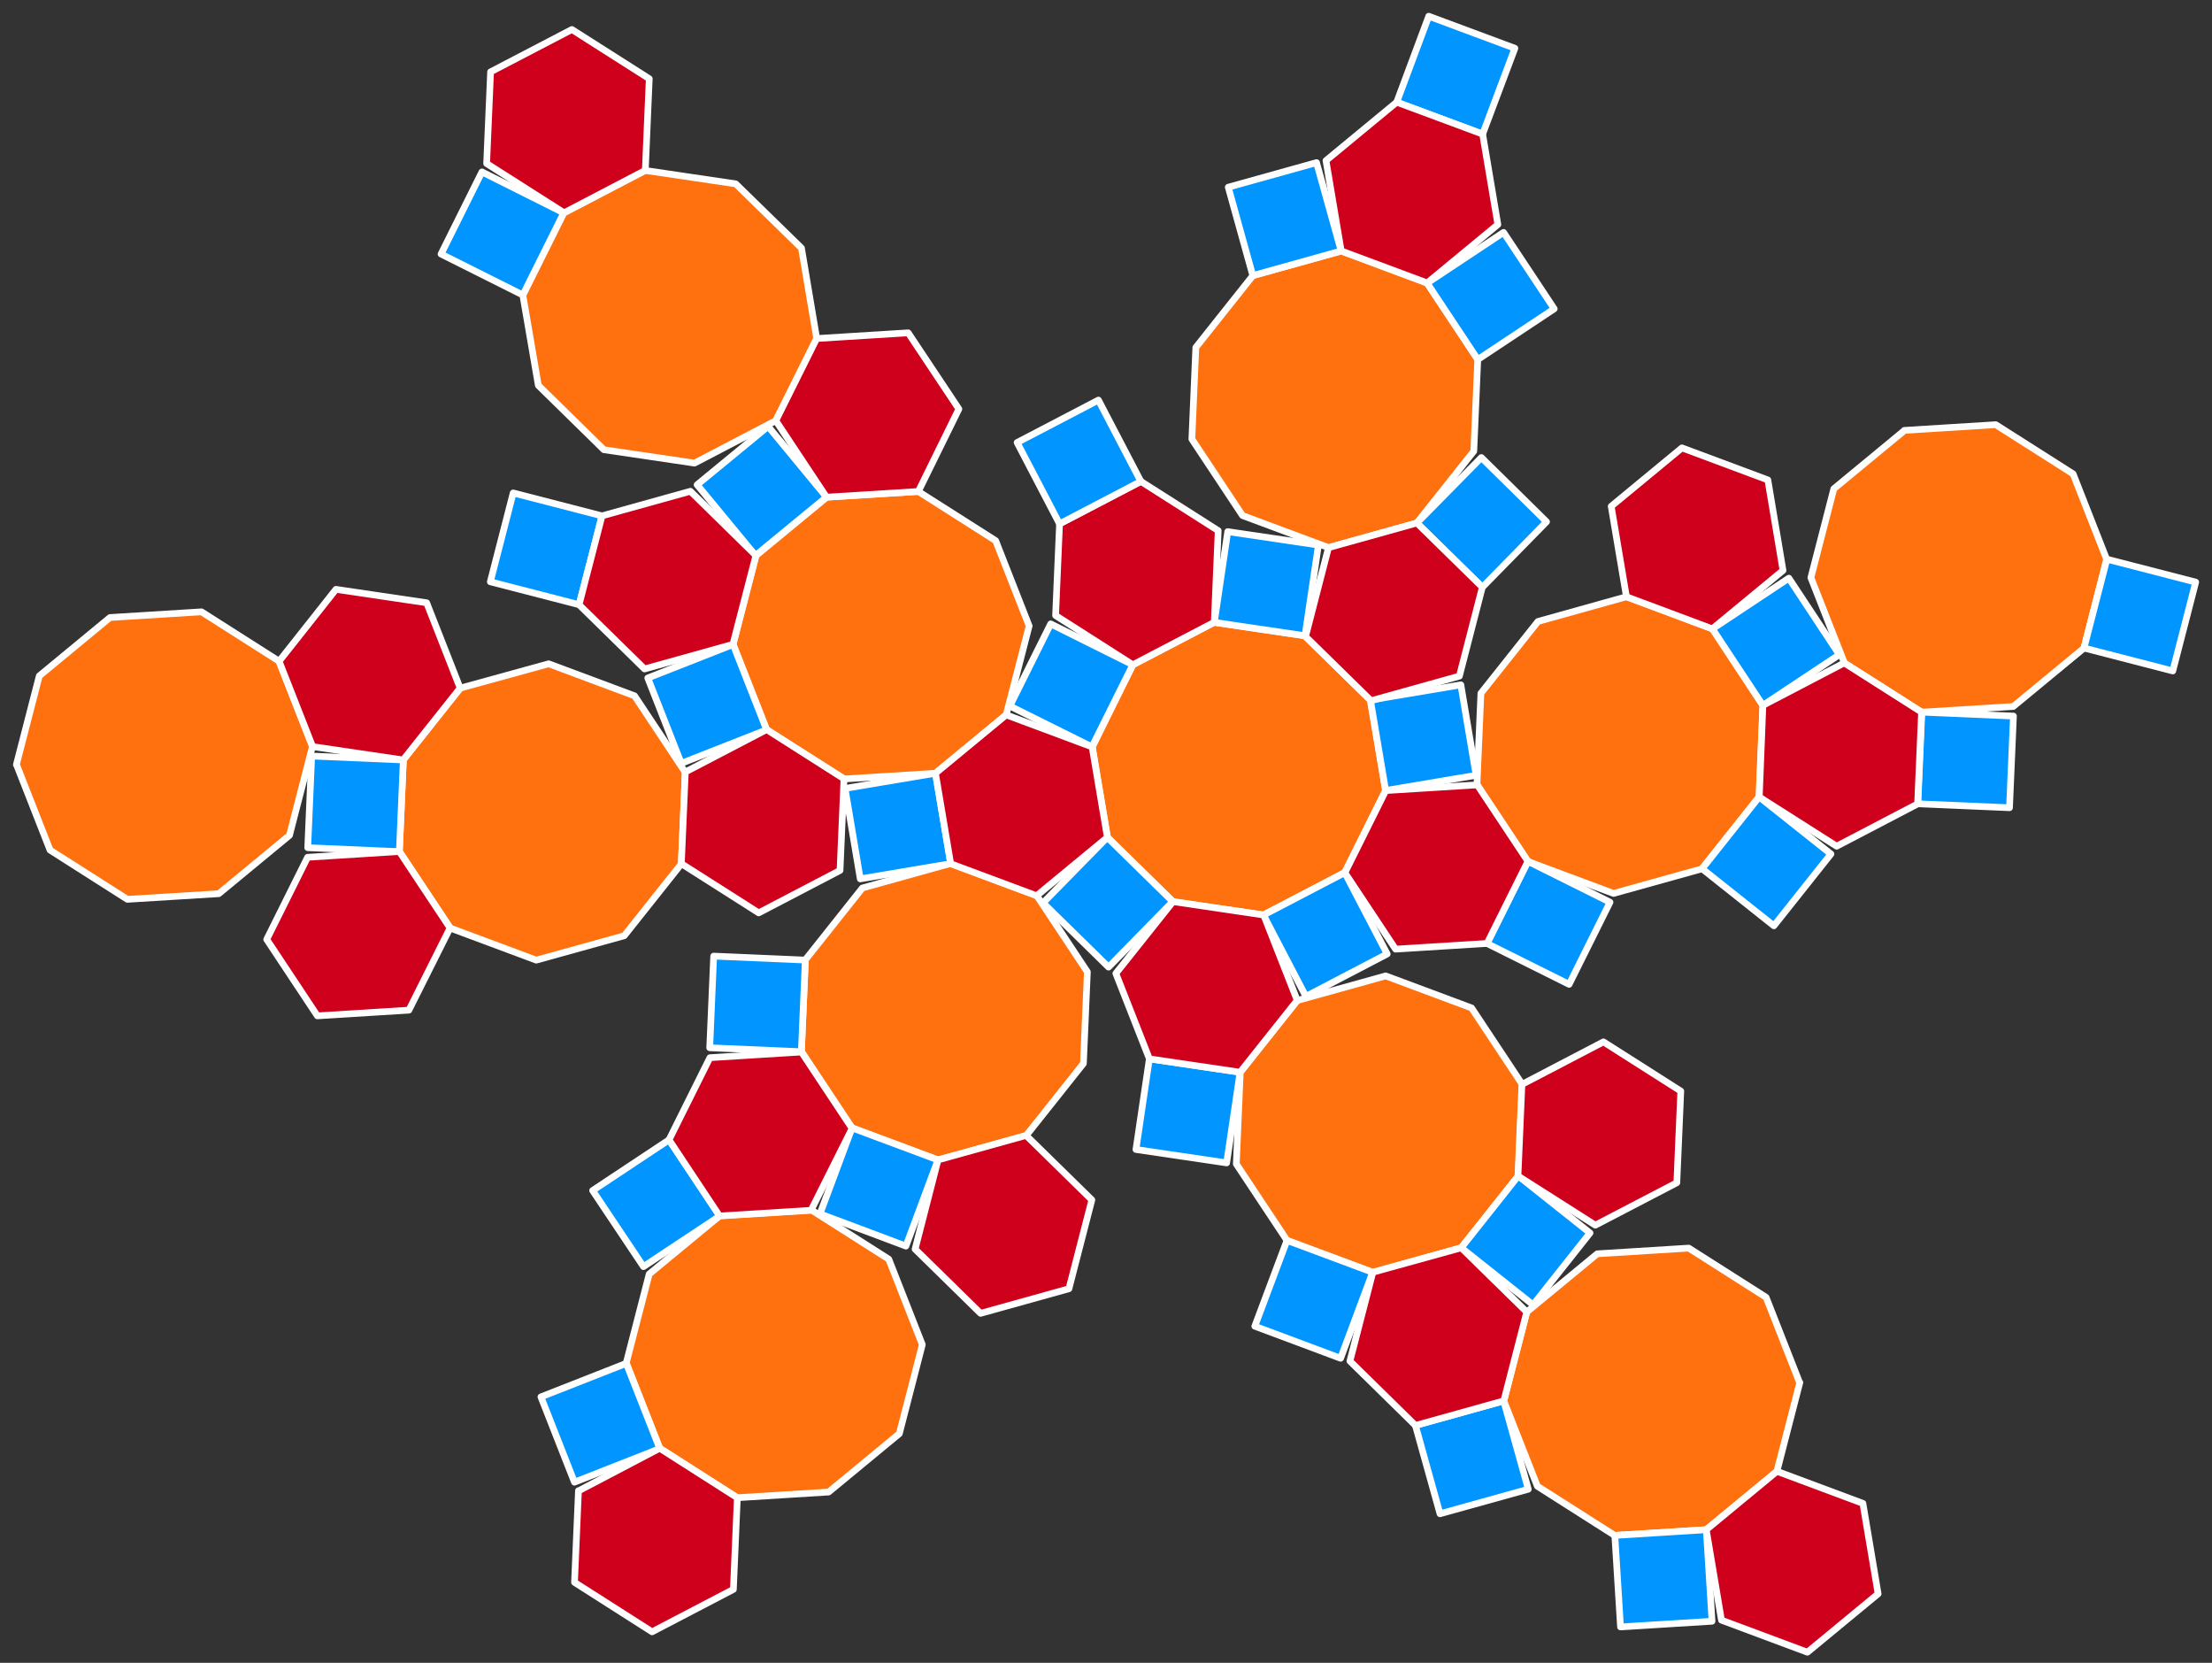 <svg id="Layer_1" data-name="Layer 1" xmlns="http://www.w3.org/2000/svg" viewBox="0 0 330 248"><rect x="0" y="0" width="330" height="248" fill="#333333" stroke="none"/><defs><style>.cls-1{fill:#ff710e;}.cls-1,.cls-2,.cls-3{stroke:#fff;stroke-linecap:round;stroke-linejoin:round;}.cls-2{fill:#0095ff;}.cls-3{fill:#ce001c;}</style></defs><title>truncated-icosidodecahedron</title><path class="cls-1" d="M175,134.47l-9.77-9.58-2.27-13.49L169,99.15l12.13-6.33,13.53,2,9.77,9.58,2.27,13.49-6.1,12.25-12.13,6.33-13.53-2"/><path class="cls-1" d="M220.46,53.62l-.59,13.67L211.37,78l-13.18,3.67-12.82-4.78-7.56-11.4.59-13.67,8.51-10.71,13.18-3.67,12.82,4.78,7.56,11.4"/><path class="cls-1" d="M263,105.2l-.59,13.67-8.51,10.71-13.18,3.67-12.82-4.78-7.56-11.4.59-13.67,8.51-10.71L242.65,89l12.82,4.78L263,105.2"/><path class="cls-1" d="M284.09,64.19l13.65-.85,11.54,7.34,5,12.73L310.9,96.66l-10.55,8.71-13.65.85-11.54-7.34-5-12.73,3.42-13.25,10.55-8.71"/><path class="cls-1" d="M218,186.1l-13.18,3.67L192,185l-7.56-11.4.59-13.67,8.51-10.71,13.18-3.67,12.82,4.78,7.56,11.4-.59,13.67L218,186.1"/><path class="cls-1" d="M268.51,206.19l-3.42,13.25-10.55,8.71-13.65.85-11.54-7.34-5-12.73,3.42-13.25L238.29,187l13.65-.85,11.54,7.34,5,12.73"/><path class="cls-1" d="M153.12,169.38,139.94,173l-12.82-4.78-7.56-11.4.59-13.67,8.51-10.71,13.18-3.67,12.82,4.78,7.56,11.4-.59,13.67-8.51,10.71"/><path class="cls-1" d="M137.59,200.57l-3.42,13.25-10.55,8.71-13.65.85L98.43,216l-5-12.73,3.42-13.25,10.55-8.71,13.65-.85,11.54,7.34,5,12.73"/><path class="cls-1" d="M153.53,93.37l-3.42,13.25-10.55,8.71-13.65.85-11.54-7.34-5-12.73,3.42-13.25,10.55-8.71L137,73.3l11.54,7.34,5,12.73"/><path class="cls-1" d="M68.67,102.63,81.85,99l12.82,4.78,7.56,11.4-.59,13.67-8.51,10.71L80,143.2l-12.82-4.78L59.58,127l.59-13.67,8.51-10.71"/><path class="cls-1" d="M2.44,114.06l3.42-13.25,10.55-8.71,13.65-.85L41.61,98.6l5,12.73-3.42,13.25-10.55,8.71L19,134.13,7.47,126.79l-5-12.73"/><path class="cls-1" d="M90.08,67.06l-9.77-9.58L78,44l6.1-12.25,12.13-6.33,13.53,2L119.57,37l2.27,13.49-6.1,12.25-12.13,6.33-13.53-2"/><path class="cls-2" d="M183.16,79.29l-2,13.53,13.53,2,2-13.53Z"/><path class="cls-2" d="M206.72,117.9l13.49-2.27-2.27-13.49-13.49,2.27Z"/><path class="cls-2" d="M188.49,136.48l6.33,12.13,12.13-6.33-6.33-12.13Z"/><path class="cls-2" d="M165.38,144.24l9.58-9.77-9.77-9.58-9.58,9.77Z"/><path class="cls-2" d="M169,99.15l-12.25-6.1-6.1,12.25,12.25,6.09Z"/><path class="cls-2" d="M221.14,87.59l9.58-9.77L221,68.24,211.38,78Z"/><path class="cls-2" d="M224.31,34.66l-11.4,7.56,7.56,11.4,11.4-7.56Z"/><path class="cls-2" d="M183.24,27.92,186.9,41.1l13.18-3.67-3.67-13.18Z"/><path class="cls-2" d="M221.19,20,226,7.2,213.15,2.42l-4.78,12.82Z"/><path class="cls-2" d="M240.19,134.56l-12.25-6.1-6.1,12.25,12.25,6.1Z"/><path class="cls-2" d="M266.87,86.23l-11.4,7.56L263,105.2l11.4-7.56Z"/><path class="cls-2" d="M286.12,119.88l13.67.59.59-13.67-13.67-.59Z"/><path class="cls-2" d="M327.57,86.82l-13.25-3.42-3.42,13.25,13.25,3.42Z"/><path class="cls-2" d="M171.47,157.91l-2,13.53,13.53,2,2-13.53Z"/><path class="cls-2" d="M237.21,183.89l-10.71-8.51L218,186.1l10.71,8.51Z"/><path class="cls-2" d="M192,185,187.2,197.8,200,202.58l4.78-12.82Z"/><path class="cls-2" d="M211.16,212.59l3.67,13.18L228,222.11l-3.67-13.18Z"/><path class="cls-2" d="M240.91,229l.85,13.65,13.65-.85-.85-13.65Z"/><path class="cls-2" d="M128.34,131.08l13.49-2.27-2.27-13.49-13.49,2.27Z"/><path class="cls-2" d="M135.15,185.85,139.93,173l-12.82-4.78-4.78,12.82Z"/><path class="cls-2" d="M120.14,143.19l-13.67-.59-.59,13.67,13.67.59Z"/><path class="cls-2" d="M99.81,170l-11.4,7.56L96,188.91l11.4-7.56Z"/><path class="cls-2" d="M85.7,221.06l12.73-5-5-12.72-12.73,5Z"/><path class="cls-2" d="M101.64,113.85l12.73-5-5-12.73-12.73,5Z"/><path class="cls-2" d="M123.3,74.14l-8.71-10.55L104,72.3l8.71,10.55Z"/><path class="cls-2" d="M89.81,76.94,76.56,73.52,73.15,86.77l13.25,3.42Z"/><path class="cls-2" d="M60.17,113.35l-13.67-.59-.59,13.67,13.67.59Z"/><path class="cls-2" d="M65.8,37.89,78,44l6.1-12.25L71.9,25.64Z"/><path class="cls-3" d="M221.14,87.59l-3.42,13.25-13.18,3.67-9.77-9.58,3.42-13.25L211.38,78l9.77,9.58"/><path class="cls-3" d="M221.85,140.71l-13.65.85-7.56-11.4,6.1-12.25,13.65-.85,7.56,11.4-6.1,12.25"/><path class="cls-3" d="M171.47,157.91l-5-12.73L175,134.47l13.53,2,5,12.73L185,159.92l-13.53-2"/><path class="cls-3" d="M165.2,124.89l-10.55,8.71-12.82-4.78-2.27-13.49,10.55-8.71,12.82,4.78,2.27,13.49"/><path class="cls-3" d="M169,99.15,157.48,91.8l.59-13.67,12.13-6.33,11.54,7.34-.59,13.67L169,99.15"/><path class="cls-3" d="M200.09,37.44l-2.27-13.49,10.55-8.71L221.19,20l2.27,13.49-10.55,8.71-12.82-4.78"/><path class="cls-3" d="M242.64,89l-2.27-13.49,10.55-8.71,12.82,4.78L266,85.08l-10.55,8.71L242.64,89"/><path class="cls-3" d="M286.12,119.88,274,126.21l-11.54-7.34L263,105.2l12.13-6.33,11.54,7.34-.59,13.67"/><path class="cls-3" d="M227.08,161.72l12.13-6.33,11.54,7.34-.59,13.67L238,182.73l-11.54-7.34.59-13.67"/><path class="cls-3" d="M211.16,212.59,201.39,203l3.42-13.25L218,186.1l9.77,9.58-3.42,13.25-13.18,3.67"/><path class="cls-3" d="M277.92,224.22l2.27,13.49-10.55,8.71-12.82-4.78-2.27-13.49,10.55-8.71,12.82,4.78"/><path class="cls-3" d="M153.12,169.38l9.77,9.58-3.42,13.25-13.18,3.67-9.77-9.58L139.94,173l13.18-3.67"/><path class="cls-3" d="M99.81,170l6.1-12.25,13.65-.85,7.56,11.4L121,180.51l-13.65.85L99.81,170"/><path class="cls-3" d="M86.29,222.37,98.42,216,110,223.38l-.59,13.67-12.13,6.33L85.71,236l.59-13.67"/><path class="cls-3" d="M101.65,128.81l.59-13.67,12.13-6.33,11.54,7.34-.59,13.67-12.13,6.33-11.54-7.34"/><path class="cls-3" d="M109.34,96.1,96.16,99.77l-9.77-9.58,3.42-13.25L103,73.27l9.77,9.58L109.34,96.1"/><path class="cls-3" d="M123.3,74.14l-7.56-11.4,6.1-12.25,13.65-.85L143.05,61,137,73.3l-13.65.85"/><path class="cls-3" d="M67.14,138.41,61,150.66l-13.65.85-7.56-11.4,6.1-12.25L59.58,127l7.56,11.4"/><path class="cls-3" d="M60.17,113.35l-13.53-2-5-12.73L50.12,87.9l13.53,2,5,12.73-8.51,10.71"/><path class="cls-3" d="M96.86,11.74l-.59,13.67L84.15,31.74,72.6,24.39l.59-13.67L85.32,4.4l11.54,7.34"/><path class="cls-2" d="M262.44,118.86l-8.51,10.71,10.71,8.51,8.51-10.71Z"/><path class="cls-2" d="M151.74,66l6.33,12.13,12.13-6.33-6.33-12.13Z"/></svg>